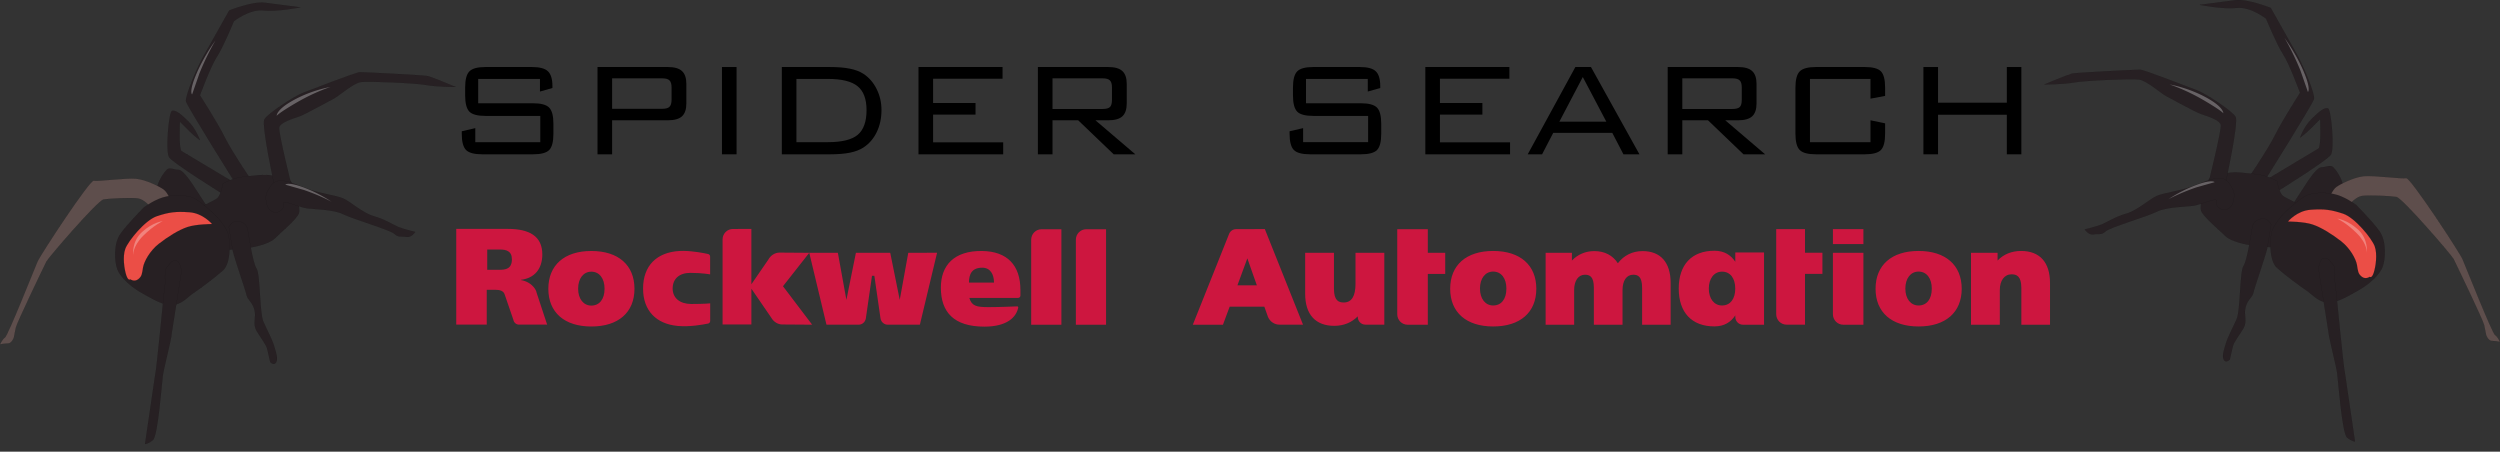 <?xml version="1.0" encoding="UTF-8" standalone="no"?>
<svg
   xmlns:dc="http://purl.org/dc/elements/1.1/"
   xmlns:cc="http://creativecommons.org/ns#"
   xmlns:rdf="http://www.w3.org/1999/02/22-rdf-syntax-ns#"
   xmlns:svg="http://www.w3.org/2000/svg"
   xmlns="http://www.w3.org/2000/svg"
   xmlns:xlink="http://www.w3.org/1999/xlink"
   xmlns:sodipodi="http://sodipodi.sourceforge.net/DTD/sodipodi-0.dtd"
   xmlns:inkscape="http://www.inkscape.org/namespaces/inkscape"
   version="1.1"
   id="Layer_1"
   x="0px"
   y="0px"
   viewBox="0 0 2199.266 397.363"
   xml:space="preserve"
   sodipodi:docname="SPIDER_SEARCH_Rockwell.svg"
   inkscape:version="1.0.2-2 (e86c870879, 2021-01-15)"
   width="2199.266"
   height="397.363"><rect x="0" y="0" width="2199.266" height="397.363" fill="#333333" stroke="none"/><defs
   id="defs54"><linearGradient
     id="A"
     y2="13.056"
     x2="59.034"
     y1="13.056"
     x1="32.914"
     gradientTransform="matrix(0.155,0,0,0.223,115.186,-1.204)"
     gradientUnits="userSpaceOnUse"><stop
       stop-color="#272023"
       offset="10.7%"
       id="stop143" /><stop
       stop-color="#735f5d"
       offset="100%"
       id="stop145" /></linearGradient><radialGradient
     id="B"
     cy="0.5"
     cx="0.5"
     r="0.51"
     fx="0.5"
     fy="0.5"><stop
       stop-color="#251e22"
       offset=".6%"
       id="stop148" /><stop
       stop-color="#272023"
       offset="69.1%"
       id="stop150" /></radialGradient><linearGradient
     id="C"
     y2="42.99"
     x2="27.542"
     y1="42.99"
     x1="-0.008"
     gradientTransform="matrix(0.189,0,0,0.183,115.186,-1.204)"
     gradientUnits="userSpaceOnUse"><stop
       stop-color="#5e4e4c"
       offset=".6%"
       id="stop153" /><stop
       stop-color="#272023"
       offset="77.5%"
       id="stop155" /></linearGradient><linearGradient
     id="D"
     y2="45.214"
     x2="30.631"
     y1="45.214"
     x1="17.866"
     gradientTransform="matrix(0.211,0,0,0.164,115.186,-1.204)"
     gradientUnits="userSpaceOnUse"><stop
       stop-color="#eb4e46"
       offset=".6%"
       id="stop158" /><stop
       stop-color="#b3544a"
       offset="100%"
       id="stop160" /></linearGradient><linearGradient
     id="E"
     y2="26.863"
     x2="57.87"
     y1="26.863"
     x1="33.509"
     gradientTransform="matrix(0.24,0,0,0.144,115.186,-1.204)"
     gradientUnits="userSpaceOnUse"><stop
       stop-color="#272023"
       offset="0%"
       id="stop163" /><stop
       stop-color="#735f5d"
       offset="100%"
       id="stop165" /></linearGradient><linearGradient
     id="F"
     y2="54.916"
     x2="41.788"
     y1="54.916"
     x1="26.744"
     gradientTransform="matrix(0.303,0,0,0.114,115.186,-1.204)"
     gradientUnits="userSpaceOnUse"><stop
       stop-color="#272023"
       offset="16.3%"
       id="stop168" /><stop
       stop-color="#605356"
       offset="100%"
       id="stop170" /></linearGradient><linearGradient
     id="G"
     y2="25.549"
     x2="66.57"
     y1="25.549"
     x1="53.16"
     gradientTransform="matrix(0.083,0,0,0.417,115.186,-1.204)"
     gradientUnits="userSpaceOnUse"><stop
       stop-color="#272023"
       offset="16.3%"
       id="stop173" /><stop
       stop-color="#605356"
       offset="100%"
       id="stop175" /></linearGradient><linearGradient
     id="H"
     y2="27.578"
     x2="78.035"
     y1="27.578"
     x1="64.445"
     gradientTransform="matrix(0.108,0,0,0.32,115.186,-1.204)"
     gradientUnits="userSpaceOnUse"><stop
       stop-color="#272023"
       offset="16.3%"
       id="stop178" /><stop
       stop-color="#605356"
       offset="100%"
       id="stop180" /></linearGradient><linearGradient
     inkscape:collect="always"
     xlink:href="#A"
     id="linearGradient585"
     gradientUnits="userSpaceOnUse"
     gradientTransform="matrix(-0.155,0,0,0.223,263.964,-3.156)"
     x1="32.914"
     y1="13.056"
     x2="59.034"
     y2="13.056" /><radialGradient
     inkscape:collect="always"
     xlink:href="#B"
     id="radialGradient587"
     gradientUnits="userSpaceOnUse"
     gradientTransform="matrix(-0.215,0,0,0.161,263.964,-3.156)"
     cx="25.673"
     cy="35.196"
     fx="25.673"
     fy="35.196"
     r="3.848" /><linearGradient
     inkscape:collect="always"
     xlink:href="#C"
     id="linearGradient589"
     gradientUnits="userSpaceOnUse"
     gradientTransform="matrix(-0.189,0,0,0.183,263.964,-3.156)"
     x1="-0.008"
     y1="42.99"
     x2="27.542"
     y2="42.99" /><radialGradient
     inkscape:collect="always"
     xlink:href="#B"
     id="radialGradient591"
     gradientUnits="userSpaceOnUse"
     gradientTransform="matrix(-0.215,0,0,0.161,263.964,-3.156)"
     cx="35.223"
     cy="39.745"
     fx="35.223"
     fy="39.745"
     r="7.235" /><linearGradient
     inkscape:collect="always"
     xlink:href="#D"
     id="linearGradient593"
     gradientUnits="userSpaceOnUse"
     gradientTransform="matrix(-0.211,0,0,0.164,263.964,-3.156)"
     x1="17.866"
     y1="45.214"
     x2="30.631"
     y2="45.214" /><linearGradient
     inkscape:collect="always"
     xlink:href="#E"
     id="linearGradient595"
     gradientUnits="userSpaceOnUse"
     gradientTransform="matrix(-0.24,0,0,0.144,263.964,-3.156)"
     x1="33.509"
     y1="26.863"
     x2="57.87"
     y2="26.863" /><linearGradient
     inkscape:collect="always"
     xlink:href="#F"
     id="linearGradient597"
     gradientUnits="userSpaceOnUse"
     gradientTransform="matrix(-0.303,0,0,0.114,263.964,-3.156)"
     x1="26.744"
     y1="54.916"
     x2="41.788"
     y2="54.916" /><linearGradient
     inkscape:collect="always"
     xlink:href="#G"
     id="linearGradient599"
     gradientUnits="userSpaceOnUse"
     gradientTransform="matrix(-0.083,0,0,0.417,263.964,-3.156)"
     x1="53.16"
     y1="25.549"
     x2="66.57"
     y2="25.549" /><linearGradient
     inkscape:collect="always"
     xlink:href="#H"
     id="linearGradient601"
     gradientUnits="userSpaceOnUse"
     gradientTransform="matrix(-0.108,0,0,0.32,263.964,-3.156)"
     x1="64.445"
     y1="27.578"
     x2="78.035"
     y2="27.578" /><linearGradient
     inkscape:collect="always"
     xlink:href="#A"
     id="linearGradient603"
     gradientUnits="userSpaceOnUse"
     gradientTransform="matrix(0.155,0,0,0.223,146.244,-3.567)"
     x1="32.914"
     y1="13.056"
     x2="59.034"
     y2="13.056" /><radialGradient
     inkscape:collect="always"
     xlink:href="#B"
     id="radialGradient605"
     gradientUnits="userSpaceOnUse"
     gradientTransform="matrix(0.215,0,0,0.161,146.244,-3.567)"
     cx="25.673"
     cy="35.196"
     fx="25.673"
     fy="35.196"
     r="3.848" /><linearGradient
     inkscape:collect="always"
     xlink:href="#C"
     id="linearGradient607"
     gradientUnits="userSpaceOnUse"
     gradientTransform="matrix(0.189,0,0,0.183,146.244,-3.567)"
     x1="-0.008"
     y1="42.99"
     x2="27.542"
     y2="42.99" /><radialGradient
     inkscape:collect="always"
     xlink:href="#B"
     id="radialGradient609"
     gradientUnits="userSpaceOnUse"
     gradientTransform="matrix(0.215,0,0,0.161,146.244,-3.567)"
     cx="35.223"
     cy="39.745"
     fx="35.223"
     fy="39.745"
     r="7.235" /><linearGradient
     inkscape:collect="always"
     xlink:href="#D"
     id="linearGradient611"
     gradientUnits="userSpaceOnUse"
     gradientTransform="matrix(0.211,0,0,0.164,146.244,-3.567)"
     x1="17.866"
     y1="45.214"
     x2="30.631"
     y2="45.214" /><linearGradient
     inkscape:collect="always"
     xlink:href="#E"
     id="linearGradient613"
     gradientUnits="userSpaceOnUse"
     gradientTransform="matrix(0.24,0,0,0.144,146.244,-3.567)"
     x1="33.509"
     y1="26.863"
     x2="57.87"
     y2="26.863" /><linearGradient
     inkscape:collect="always"
     xlink:href="#F"
     id="linearGradient615"
     gradientUnits="userSpaceOnUse"
     gradientTransform="matrix(0.303,0,0,0.114,146.244,-3.567)"
     x1="26.744"
     y1="54.916"
     x2="41.788"
     y2="54.916" /><linearGradient
     inkscape:collect="always"
     xlink:href="#G"
     id="linearGradient617"
     gradientUnits="userSpaceOnUse"
     gradientTransform="matrix(0.083,0,0,0.417,146.244,-3.567)"
     x1="53.16"
     y1="25.549"
     x2="66.57"
     y2="25.549" /><linearGradient
     inkscape:collect="always"
     xlink:href="#H"
     id="linearGradient619"
     gradientUnits="userSpaceOnUse"
     gradientTransform="matrix(0.108,0,0,0.32,146.244,-3.567)"
     x1="64.445"
     y1="27.578"
     x2="78.035"
     y2="27.578" /><linearGradient
     inkscape:collect="always"
     xlink:href="#A"
     id="linearGradient2581"
     gradientUnits="userSpaceOnUse"
     gradientTransform="matrix(0.155,0,0,0.223,110.861,-409.371)"
     x1="32.914"
     y1="13.056"
     x2="59.034"
     y2="13.056" /><radialGradient
     inkscape:collect="always"
     xlink:href="#B"
     id="radialGradient2583"
     gradientUnits="userSpaceOnUse"
     gradientTransform="matrix(0.215,0,0,0.161,110.861,-409.371)"
     cx="25.673"
     cy="35.196"
     fx="25.673"
     fy="35.196"
     r="3.848" /><linearGradient
     inkscape:collect="always"
     xlink:href="#C"
     id="linearGradient2585"
     gradientUnits="userSpaceOnUse"
     gradientTransform="matrix(0.189,0,0,0.183,110.861,-409.371)"
     x1="-0.008"
     y1="42.99"
     x2="27.542"
     y2="42.99" /><radialGradient
     inkscape:collect="always"
     xlink:href="#B"
     id="radialGradient2587"
     gradientUnits="userSpaceOnUse"
     gradientTransform="matrix(0.215,0,0,0.161,110.861,-409.371)"
     cx="35.223"
     cy="39.745"
     fx="35.223"
     fy="39.745"
     r="7.235" /><linearGradient
     inkscape:collect="always"
     xlink:href="#D"
     id="linearGradient2589"
     gradientUnits="userSpaceOnUse"
     gradientTransform="matrix(0.211,0,0,0.164,110.861,-409.371)"
     x1="17.866"
     y1="45.214"
     x2="30.631"
     y2="45.214" /><linearGradient
     inkscape:collect="always"
     xlink:href="#E"
     id="linearGradient2591"
     gradientUnits="userSpaceOnUse"
     gradientTransform="matrix(0.24,0,0,0.144,110.861,-409.371)"
     x1="33.509"
     y1="26.863"
     x2="57.87"
     y2="26.863" /><linearGradient
     inkscape:collect="always"
     xlink:href="#F"
     id="linearGradient2593"
     gradientUnits="userSpaceOnUse"
     gradientTransform="matrix(0.303,0,0,0.114,110.861,-409.371)"
     x1="26.744"
     y1="54.916"
     x2="41.788"
     y2="54.916" /><linearGradient
     inkscape:collect="always"
     xlink:href="#G"
     id="linearGradient2595"
     gradientUnits="userSpaceOnUse"
     gradientTransform="matrix(0.083,0,0,0.417,110.861,-409.371)"
     x1="53.16"
     y1="25.549"
     x2="66.57"
     y2="25.549" /><linearGradient
     inkscape:collect="always"
     xlink:href="#H"
     id="linearGradient2597"
     gradientUnits="userSpaceOnUse"
     gradientTransform="matrix(0.108,0,0,0.32,110.861,-409.371)"
     x1="64.445"
     y1="27.578"
     x2="78.035"
     y2="27.578" /><linearGradient
     inkscape:collect="always"
     xlink:href="#A"
     id="linearGradient2629"
     gradientUnits="userSpaceOnUse"
     gradientTransform="matrix(0.155,0,0,0.223,119.51,-409.371)"
     x1="32.914"
     y1="13.056"
     x2="59.034"
     y2="13.056" /><radialGradient
     inkscape:collect="always"
     xlink:href="#B"
     id="radialGradient2631"
     gradientUnits="userSpaceOnUse"
     gradientTransform="matrix(0.215,0,0,0.161,119.51,-409.371)"
     cx="25.673"
     cy="35.196"
     fx="25.673"
     fy="35.196"
     r="3.848" /><linearGradient
     inkscape:collect="always"
     xlink:href="#C"
     id="linearGradient2633"
     gradientUnits="userSpaceOnUse"
     gradientTransform="matrix(0.189,0,0,0.183,119.51,-409.371)"
     x1="-0.008"
     y1="42.99"
     x2="27.542"
     y2="42.99" /><radialGradient
     inkscape:collect="always"
     xlink:href="#B"
     id="radialGradient2635"
     gradientUnits="userSpaceOnUse"
     gradientTransform="matrix(0.215,0,0,0.161,119.51,-409.371)"
     cx="35.223"
     cy="39.745"
     fx="35.223"
     fy="39.745"
     r="7.235" /><linearGradient
     inkscape:collect="always"
     xlink:href="#D"
     id="linearGradient2637"
     gradientUnits="userSpaceOnUse"
     gradientTransform="matrix(0.211,0,0,0.164,119.51,-409.371)"
     x1="17.866"
     y1="45.214"
     x2="30.631"
     y2="45.214" /><linearGradient
     inkscape:collect="always"
     xlink:href="#E"
     id="linearGradient2639"
     gradientUnits="userSpaceOnUse"
     gradientTransform="matrix(0.24,0,0,0.144,119.51,-409.371)"
     x1="33.509"
     y1="26.863"
     x2="57.87"
     y2="26.863" /><linearGradient
     inkscape:collect="always"
     xlink:href="#F"
     id="linearGradient2641"
     gradientUnits="userSpaceOnUse"
     gradientTransform="matrix(0.303,0,0,0.114,119.51,-409.371)"
     x1="26.744"
     y1="54.916"
     x2="41.788"
     y2="54.916" /><linearGradient
     inkscape:collect="always"
     xlink:href="#G"
     id="linearGradient2643"
     gradientUnits="userSpaceOnUse"
     gradientTransform="matrix(0.083,0,0,0.417,119.51,-409.371)"
     x1="53.16"
     y1="25.549"
     x2="66.57"
     y2="25.549" /><linearGradient
     inkscape:collect="always"
     xlink:href="#H"
     id="linearGradient2645"
     gradientUnits="userSpaceOnUse"
     gradientTransform="matrix(0.108,0,0,0.32,119.51,-409.371)"
     x1="64.445"
     y1="27.578"
     x2="78.035"
     y2="27.578" /></defs><sodipodi:namedview
   pagecolor="#ffffff"
   bordercolor="#666666"
   borderopacity="1"
   objecttolerance="10"
   gridtolerance="10"
   guidetolerance="10"
   inkscape:pageopacity="0"
   inkscape:pageshadow="2"
   inkscape:window-width="1920"
   inkscape:window-height="991"
   id="namedview52"
   showgrid="false"
   inkscape:zoom="0.64203228"
   inkscape:cx="1099.6332"
   inkscape:cy="198.68132"
   inkscape:window-x="-9"
   inkscape:window-y="-9"
   inkscape:window-maximized="1"
   inkscape:current-layer="text513"
   inkscape:document-rotation="0" />
<style
   type="text/css"
   id="style34">
	.st0{fill:#CD163F;}
	.st1{fill:url(#SVGID_1_);}
</style>

<linearGradient
   id="SVGID_1_"
   gradientUnits="userSpaceOnUse"
   x1="67.407"
   y1="32.851"
   x2="275.36"
   y2="393.035"
   gradientTransform="matrix(1,0,0,-1,0,396)">
	<stop
   offset="0.28"
   style="stop-color:#CD163F"
   id="stop40" />
	<stop
   offset="0.9"
   style="stop-color:#F58025"
   id="stop42" />
</linearGradient>



<style
   id="style139"><![CDATA[.B{fill-rule:nonzero}.C{stroke-linejoin:miter}.D{stroke-width:.258}]]></style><g
   id="g1482"
   transform="translate(23.242,2193.782)"><path
     id="path489"
     style="fill:#cd163f;fill-opacity:1;stroke-width:1"
     d="m 378.122,-1992.417 v 84.203 h 26.816 v -30.631 h 7.381 c 3.69,0 7.443,0.615 8.488,4.367 l 7.566,22.02 c 0.431,2.46 2.521,4.244 4.92,4.244 h 24.787 l -9.287,-28.109 c -0.308,-1.538 -0.984,-2.889 -1.906,-4.119 -2.706,-3.444 -6.336,-5.967 -11.811,-6.951 v -0.246 c 11.748,-1.415 18.76,-9.412 18.76,-22.328 0,-16.177 -11.562,-22.449 -30.322,-22.449 z m 243.385,0.061 c -5.044,0 -9.104,4.122 -9.104,9.227 v 74.793 h 25.342 v -31.492 l 17.344,25.281 c 2.091,3.813 5.905,6.211 9.842,6.211 l 26.264,0.185 -25.648,-33.83 23.127,-29.4 -26.201,-0.184 c -3.936,0 -7.751,2.397 -9.842,6.211 l -14.885,21.65 v -48.652 z m 67.166,20.975 15.131,63.23 h 28.293 c 3.137,0 5.782,-2.276 6.336,-5.475 l 5.412,-37.52 h 2.092 l 5.412,37.52 c 0.554,3.137 3.199,5.475 6.336,5.475 h 28.293 l 15.131,-63.291 -25.34,0.061 -7.504,41.395 -8.365,-41.395 h -30.201 l -8.365,41.395 -7.504,-41.395 z m 400.758,-20.881 -25.279,0.061 c -2.706,0 -5.168,1.662 -6.152,4.184 l -31.922,79.898 h 26.51 l 5.904,-15.869 h 30.508 l 3.26,9.164 c 1.784,3.998 5.721,6.643 9.965,6.643 h 20.789 z m 449.865,0.061 v 74.793 c 0,5.105 4.06,9.227 9.104,9.227 h 16.238 v -44.654 h 15.314 v -18.637 h -15.314 v -20.729 z m 49.883,0 v 13.102 h 26.816 v -13.102 z m -383.254,0.062 v 74.793 c 0,5.105 4.06,9.227 9.104,9.227 h 17.775 v -44.656 h 15.316 v -18.637 h -15.316 v -20.727 z m -312.924,0.029 c -5.044,0 -9.104,4.121 -9.104,9.227 v 74.793 h 26.572 v -84.02 z m 39.303,0 c -5.044,0 -9.104,4.121 -9.104,9.227 v 74.793 h 26.572 v -84.02 z m -526.934,17.838 h 11.01 c 5.474,0 10.701,1.107 10.701,8.672 -0.061,8.427 -5.536,9.166 -11.133,9.166 h -10.578 z m 1079.553,1.076 c -20.051,0 -31.369,12.424 -31.369,33.152 v 0.246 c 0,20.728 11.318,33.152 31.369,33.152 8.796,0 14.577,-3.874 18.391,-9.717 v 1.414 c 0,3.752 3.015,6.828 6.705,6.828 h 18.574 v -63.539 h -25.279 v 8.182 c -3.813,-5.843 -9.656,-9.719 -18.391,-9.719 z m -906.998,0.131 c -1.204,-0.01 -2.388,0.015 -3.533,0.084 -19.682,1.169 -31.922,12.671 -31.922,33.092 0,19.375 11.563,31.123 30.508,32.846 10.456,0.984 22.203,-1.169 26.693,-2.092 1.107,-0.246 1.846,-1.169 1.846,-2.338 v -15.438 c 0,0 -4.921,0.553 -16.607,0.553 -10.087,0 -16.422,-5.228 -16.422,-13.654 0,-8.488 5.904,-13.717 15.438,-13.717 11.01,0 17.531,1.353 17.531,1.353 v -15.623 c 0,-1.107 -0.739,-2.09 -1.846,-2.336 -3.875,-0.861 -13.26,-2.664 -21.686,-2.731 z m 712.389,0.055 c -23.68,0 -37.826,12.424 -37.826,33.275 0,20.728 14.146,33.152 37.826,33.152 23.742,0 37.949,-12.363 37.949,-33.152 0,-20.851 -14.207,-33.275 -37.949,-33.275 z m 374.211,0 c -23.68,0 -37.826,12.424 -37.826,33.275 0,20.728 14.146,33.152 37.826,33.152 23.742,0 37.951,-12.363 37.951,-33.152 0,-20.851 -14.209,-33.275 -37.951,-33.275 z m 90.17,0 c -8.303,0 -15.438,2.952 -20.666,8.426 v -6.828 h -23.373 v 63.293 h 25.342 v -30.508 c 0,-8.365 4.06,-13.84 10.334,-13.84 4.244,0 8.609,1.415 8.609,11.871 v 32.477 h 25.219 v -36.721 c 0,-18.206 -9.042,-28.17 -25.465,-28.17 z m -1257.74,0.029 c -23.68,0 -37.828,12.424 -37.828,33.275 0,20.728 14.148,33.154 37.828,33.154 23.742,0 37.949,-12.365 37.949,-33.154 0,-20.851 -14.146,-33.275 -37.949,-33.275 z m 343.766,0 c -24.726,-0.308 -36.289,12.671 -36.289,32.23 0,21.466 11.317,34.322 38.318,34.322 19.313,0 28.047,-7.875 29.77,-16.916 0,-0.369 -0.369,-0.922 -0.738,-0.922 -2.891,0.061 -14.884,0.676 -25.463,0.676 -10.887,0 -14.701,-1.107 -16.854,-8.119 h 42.932 c 1.107,0 2.029,-0.922 2.029,-2.029 v -4.92 c 0,-21.774 -11.562,-34.015 -33.705,-34.322 z m 538.533,0.094 c -7.689,0 -14.576,2.952 -19.682,8.303 v -6.828 h -23.127 v 63.293 h 25.096 v -30.508 c 0,-8.181 3.689,-13.471 9.471,-13.471 4.121,0 7.873,1.415 7.873,11.502 v 32.477 h 25.219 v -30.508 c 0,-8.303 3.568,-13.471 9.35,-13.471 4.121,0 7.873,1.415 7.873,11.502 v 32.477 h 25.094 v -36.721 c 0,-18.083 -8.794,-28.047 -24.725,-28.047 -8.796,0 -16.423,3.751 -21.713,10.701 -4.367,-6.889 -11.564,-10.701 -20.729,-10.701 z m -254.334,1.475 v 36.105 c 0,18.206 9.104,28.17 25.588,28.17 8.303,0 15.438,-2.953 20.666,-8.365 v 0.492 c 0,3.752 3.015,6.828 6.705,6.828 h 16.668 v -63.23 h -25.34 v 27.371 c 0,10.825 -3.445,16.361 -10.334,16.361 -4.244,0 -8.611,-1.415 -8.611,-11.871 v -31.861 z m 464.26,0 v 54.066 c 0,5.105 4.06,9.227 9.104,9.227 h 17.713 v -63.293 z m -515.125,4.922 8.365,23.742 h -17.1 z m -233.211,8.211 c 7.135,0 10.334,5.844 10.334,13.102 h -22.021 c 0,-7.319 2.461,-13.102 11.688,-13.102 z m 449.471,3.414 c 7.073,0 11.625,5.904 11.625,14.945 0,9.226 -4.429,14.885 -11.625,14.885 -6.95,0 -11.625,-5.966 -11.625,-14.885 0,-8.98 4.675,-14.945 11.625,-14.945 z m 374.211,0 c 7.073,0 11.625,5.904 11.625,14.945 0.062,9.226 -4.429,14.885 -11.625,14.885 -6.95,0 -11.625,-5.966 -11.625,-14.885 0,-8.98 4.675,-14.945 11.625,-14.945 z m -172.897,0.061 c 7.196,0 11.625,5.72 11.625,14.885 0.062,9.165 -4.429,14.885 -11.625,14.885 -6.95,0 -11.625,-5.966 -11.625,-14.885 0,-8.857 4.675,-14.885 11.625,-14.885 z m -994.674,0.031 c 7.073,0 11.625,5.904 11.625,14.945 0.061,9.165 -4.429,14.885 -11.625,14.885 -6.95,0 -11.625,-5.966 -11.625,-14.885 0,-8.98 4.675,-14.945 11.625,-14.945 z" /><g
     aria-label="SPIDER  SEARCH"
     id="text513"
     style="font-size:148.771px;line-height:0.85;font-family:Arial;-inkscape-font-specification:'Arial, Normal';stroke-width:1"><path
       d="m 451.759,-2124.36 h -54.336 v 21.429 h 48.38 q 10.243,0 14.02,3.777 3.777,3.777 3.777,14.31 v 8.644 q 0,10.606 -3.705,14.383 -3.705,3.777 -14.093,3.777 H 400.982 q -10.46,0 -14.238,-3.777 -3.777,-3.85 -3.777,-14.383 v -2.107 l 11.913,-2.76 v 12.349 h 57.169 v -23.1 h -48.234 q -10.46,0 -14.165,-3.777 -3.705,-3.85 -3.705,-14.383 v -6.683 q 0,-10.533 3.705,-14.31 3.705,-3.85 14.165,-3.85 h 40.897 q 10.243,0 14.093,3.777 3.923,3.705 3.923,13.075 v 1.598 l -10.969,3.124 z"
       style="font-style:normal;font-variant:normal;font-weight:normal;font-stretch:normal;font-family:'BankGothic Lt BT';-inkscape-font-specification:'BankGothic Lt BT';stroke-width:1"
       id="path137" /><path
       d="M 559.269,-2124.869 H 515.248 v 26.805 h 44.021 q 4.722,0 6.465,-1.816 1.816,-1.816 1.816,-6.247 v -10.678 q 0,-4.431 -1.816,-6.247 -1.743,-1.816 -6.465,-1.816 z m -56.879,66.831 v -76.783 h 61.891 q 8.644,0 12.422,3.559 3.85,3.487 3.85,11.332 v 17.143 q 0,7.773 -3.85,11.332 -3.777,3.487 -12.422,3.487 H 515.248 v 29.929 z"
       style="font-style:normal;font-variant:normal;font-weight:normal;font-stretch:normal;font-family:'BankGothic Lt BT';-inkscape-font-specification:'BankGothic Lt BT';stroke-width:1"
       id="path139" /><path
       d="m 611.862,-2058.038 v -76.783 h 12.858 v 76.783 z"
       style="font-style:normal;font-variant:normal;font-weight:normal;font-stretch:normal;font-family:'BankGothic Lt BT';-inkscape-font-specification:'BankGothic Lt BT';stroke-width:1"
       id="path141" /><path
       d="m 704.989,-2124.36 h -27.604 v 55.644 h 27.604 q 18.669,0 26.369,-6.538 7.7,-6.538 7.7,-21.647 0,-14.601 -7.845,-20.994 -7.845,-6.465 -26.224,-6.465 z m 1.816,-10.46 q 10.606,0 17.579,1.453 7.046,1.38 11.913,4.504 7.409,4.867 11.623,13.366 4.286,8.499 4.286,18.596 0,10.751 -4.213,19.395 -4.141,8.572 -11.695,13.511 -4.722,3.051 -11.768,4.504 -7.046,1.453 -17.725,1.453 h -42.278 v -76.783 z"
       style="font-style:normal;font-variant:normal;font-weight:normal;font-stretch:normal;font-family:'BankGothic Lt BT';-inkscape-font-specification:'BankGothic Lt BT';stroke-width:1"
       id="path143" /><path
       d="m 784.75,-2058.038 v -76.783 h 73.95 v 10.315 H 797.607 v 21.357 h 37.338 v 10.17 H 797.607 v 24.408 h 61.673 v 10.533 z"
       style="font-style:normal;font-variant:normal;font-weight:normal;font-stretch:normal;font-family:'BankGothic Lt BT';-inkscape-font-specification:'BankGothic Lt BT';stroke-width:1"
       id="path145" /><path
       d="m 946.669,-2124.869 h -44.021 v 26.95 h 44.021 q 4.794,0 6.538,-1.744 1.743,-1.743 1.743,-6.102 v -11.187 q 0,-4.359 -1.816,-6.102 -1.743,-1.816 -6.465,-1.816 z m -56.879,66.831 v -76.783 h 61.891 q 8.644,0 12.422,3.559 3.85,3.487 3.85,11.332 v 17.143 q 0,7.773 -3.85,11.332 -3.777,3.487 -12.422,3.487 h -11.26 l 35.086,29.929 h -19.032 l -31.236,-29.929 h -22.592 v 29.929 z"
       style="font-style:normal;font-variant:normal;font-weight:normal;font-stretch:normal;font-family:'BankGothic Lt BT';-inkscape-font-specification:'BankGothic Lt BT';stroke-width:1"
       id="path147" /><path
       d="m 1179.995,-2124.36 h -54.336 v 21.429 h 48.38 q 10.242,0 14.02,3.777 3.777,3.777 3.777,14.31 v 8.644 q 0,10.606 -3.705,14.383 -3.705,3.777 -14.093,3.777 h -44.82 q -10.46,0 -14.238,-3.777 -3.777,-3.85 -3.777,-14.383 v -2.107 l 11.913,-2.76 v 12.349 h 57.169 v -23.1 h -48.234 q -10.46,0 -14.165,-3.777 -3.705,-3.85 -3.705,-14.383 v -6.683 q 0,-10.533 3.705,-14.31 3.705,-3.85 14.165,-3.85 h 40.898 q 10.242,0 14.092,3.777 3.923,3.705 3.923,13.075 v 1.598 l -10.969,3.124 z"
       style="font-style:normal;font-variant:normal;font-weight:normal;font-stretch:normal;font-family:'BankGothic Lt BT';-inkscape-font-specification:'BankGothic Lt BT';stroke-width:1"
       id="path149" /><path
       d="m 1230.627,-2058.038 v -76.783 h 73.95 v 10.315 h -61.092 v 21.357 h 37.338 v 10.17 h -37.338 v 24.408 h 61.673 v 10.533 z"
       style="font-style:normal;font-variant:normal;font-weight:normal;font-stretch:normal;font-family:'BankGothic Lt BT';-inkscape-font-specification:'BankGothic Lt BT';stroke-width:1"
       id="path151" /><path
       d="m 1348.525,-2086.731 h 41.333 l -20.703,-39.299 z m -27.822,28.694 41.914,-76.783 h 13.729 l 42.641,76.783 h -14.093 l -9.807,-18.887 h -51.939 l -9.807,18.887 z"
       style="font-style:normal;font-variant:normal;font-weight:normal;font-stretch:normal;font-family:'BankGothic Lt BT';-inkscape-font-specification:'BankGothic Lt BT';stroke-width:1"
       id="path153" /><path
       d="m 1500.71,-2124.869 h -44.021 v 26.95 h 44.021 q 4.794,0 6.538,-1.744 1.743,-1.743 1.743,-6.102 v -11.187 q 0,-4.359 -1.816,-6.102 -1.743,-1.816 -6.465,-1.816 z m -56.879,66.831 v -76.783 h 61.891 q 8.644,0 12.422,3.559 3.85,3.487 3.85,11.332 v 17.143 q 0,7.773 -3.85,11.332 -3.777,3.487 -12.422,3.487 h -11.259 l 35.086,29.929 h -19.032 l -31.236,-29.929 h -22.592 v 29.929 z"
       style="font-style:normal;font-variant:normal;font-weight:normal;font-stretch:normal;font-family:'BankGothic Lt BT';-inkscape-font-specification:'BankGothic Lt BT';stroke-width:1"
       id="path155" /><path
       d="m 1622.241,-2124.36 h -53.247 v 55.644 h 53.247 v -19.25 l 12.858,2.688 v 9.08 q 0,10.606 -3.705,14.383 -3.705,3.777 -14.165,3.777 h -43.004 q -10.46,0 -14.238,-3.777 -3.777,-3.85 -3.777,-14.383 v -40.462 q 0,-10.533 3.777,-14.31 3.777,-3.85 14.238,-3.85 h 43.004 q 10.46,0 14.165,3.777 3.705,3.777 3.705,14.383 v 7.264 l -12.858,2.397 z"
       style="font-style:normal;font-variant:normal;font-weight:normal;font-stretch:normal;font-family:'BankGothic Lt BT';-inkscape-font-specification:'BankGothic Lt BT';stroke-width:1"
       id="path157" /><path
       d="m 1668.804,-2058.038 v -76.783 h 12.858 v 31.381 h 60.511 v -31.381 h 12.785 v 76.783 h -12.785 v -34.796 h -60.511 v 34.796 z"
       style="font-style:normal;font-variant:normal;font-weight:normal;font-stretch:normal;font-family:'BankGothic Lt BT';-inkscape-font-specification:'BankGothic Lt BT';stroke-width:1"
       id="path159" /></g><g
     style="fill:#ffffff;fill-rule:evenodd;stroke:#000000;stroke-width:0.186;stroke-linecap:round;stroke-linejoin:round"
     id="g549"
     transform="matrix(5.374,0,0,5.375,-25.887,-2194.236)"><g
       id="use517"
       style="stroke-width:0.186"
       transform="translate(0.5,0.5)"><g
         class="B C D"
         id="g2563"><path
           d="M 49.143,0.786 43.331,0.029 c -2.023,-0.254 -5.81,1.263 -5.81,1.263 l -4.087,7.251 c -0.968,1.591 -3.216,6.811 -2.989,7.656 0.227,0.845 8.087,13.394 8.087,13.394 L 29.706,24.312 C 29.222,23.99 29.434,19.486 29.434,19.486 l 1.515,1.516 c 1.013,1.012 1.772,1.517 1.772,1.517 0,0 -0.622,-1.786 -1.886,-3.05 -1.264,-1.264 -2.1,-1.891 -2.663,-1.752 -0.563,0.139 -1.095,6.628 -0.505,7.582 0.59,0.954 8.843,6.063 8.843,6.063 l 3.284,-0.253 1.011,-2.527 c 0,0 -2.778,-4.042 -4.043,-6.568 -1.265,-2.526 -4.041,-6.824 -4.041,-6.824 0,0 1.767,-4.8 2.778,-6.317 1.011,-1.517 2.779,-5.812 2.779,-5.812 0,0 2.527,-2.021 4.802,-1.768 2.275,0.253 6.064,-0.505 6.064,-0.505 z"
           fill="url(#A)"
           id="path2551"
           style="fill:url(#linearGradient2581);stroke-width:0.01" /><path
           d="m 34.064,33.673 -2.421,-3.712 c 0,0 -1.614,-2.582 -2.422,-2.582 -0.808,0 -1.453,-0.486 -1.937,0 -0.484,0.486 -1.13,1.452 -1.454,2.422 l -0.484,1.613 8.717,2.26 z"
           fill="url(#B)"
           id="path2553"
           style="fill:url(#radialGradient2583);stroke-width:0.01" /><path
           d="m 0,55.955 c 0,0 0.324,-0.806 0.808,-1.132 0.484,-0.326 4.842,-11.299 5.328,-12.43 0.486,-1.131 8.554,-13.399 9.201,-13.238 0.647,0.161 5.327,-0.484 6.943,-0.322 1.616,0.162 3.874,1.292 4.52,1.776 0.646,0.484 1.13,1.776 1.13,1.776 l -3.39,0.968 c 0,0 -0.97,-1.128 -1.938,-1.29 -0.968,-0.162 -4.682,0 -5.65,0.162 -0.968,0.162 -9.041,9.524 -9.364,10.169 -0.323,0.645 -4.844,10.01 -5.004,10.818 L 2.26,54.825 c 0,0 -0.323,0.97 -0.967,0.97 -0.644,0 -1.293,0.16 -1.293,0.16 z"
           fill="url(#C)"
           id="path2555"
           style="fill:url(#linearGradient2585);stroke-width:0.01" /><path
           d="m 33.094,33.514 c 0.325,-0.484 1.779,-0.968 2.423,-1.452 0.644,-0.484 0.97,-2.422 0.97,-2.422 0,0 1.614,-0.97 3.39,-1.13 1.776,-0.16 3.39,-0.484 4.842,-0.162 1.452,0.322 2.259,0.162 2.908,0.969 0.649,0.807 1.612,4.198 1.291,5.167 -0.321,0.969 -3.229,3.389 -4.036,4.196 -0.807,0.807 -3.551,1.453 -4.36,1.453 -0.809,0 -2.097,0.323 -3.228,0.323 -1.131,0 -4.036,-3.552 -4.52,-4.198 -0.484,-0.646 -0.002,-2.261 0.319,-2.744 z"
           fill="url(#B)"
           id="path2557"
           style="fill:url(#radialGradient2587);stroke-width:0.01" /><path
           d="m 35.841,35.451 c 0.646,0.806 1.13,1.453 1.453,2.26 0.323,0.807 0.645,4.842 -0.807,6.134 -1.452,1.292 -3.877,3.068 -4.843,3.712 -0.966,0.644 -1.938,1.938 -3.553,1.938 -1.615,0 -3.066,-0.968 -4.842,-1.938 -1.776,-0.97 -3.552,-2.582 -4.036,-3.872 -0.484,-1.29 -0.646,-4.198 0.484,-5.814 1.13,-1.616 3.874,-4.358 3.874,-4.358 0,0 1.938,-1.452 3.714,-1.776 1.776,-0.324 3.228,-0.162 4.198,0.162 0.97,0.324 3.712,2.742 4.359,3.551 z"
           fill="#272023"
           id="path2559"
           style="stroke-width:0.01" /><path
           d="m 20.665,44.653 c -0.322,-0.968 -0.645,-3.068 -0.16,-4.36 0.485,-1.292 3.228,-4.682 5.166,-5.327 1.938,-0.645 3.066,-0.808 5.326,-0.645 2.26,0.163 3.714,1.936 3.714,1.936 0,0 -2.582,0 -4.037,0.486 -1.455,0.486 -3.227,1.612 -4.681,2.744 -1.454,1.132 -2.422,2.905 -2.584,3.873 -0.162,0.968 -0.16,1.454 -0.806,1.938 -0.646,0.484 -1.292,0 -1.292,0 0,0 -0.322,0.322 -0.645,-0.645 z"
           fill="url(#D)"
           id="path2561"
           style="fill:url(#linearGradient2589);stroke-width:0.01" /></g><path
         d="m 21.795,41.426 c 0,0 -0.323,-2.262 1.454,-3.876 1.777,-1.614 3.389,-1.776 3.389,-1.776 0,0 -1.451,0.646 -3.228,2.422 -1.777,1.776 -1.615,3.229 -1.615,3.229 z"
         stroke="none"
         opacity="0.3"
         class="B"
         id="path2565"
         style="stroke-width:0.007" /><g
         class="C D"
         id="g2575"><path
           d="m 44.882,29.801 c 0,0 -2.098,-9.688 -1.614,-10.656 0.484,-0.968 5.004,-3.876 6.296,-4.358 1.292,-0.482 8.719,-3.39 9.362,-3.39 0.643,0 10.495,0.484 11.141,0.645 0.646,0.161 4.52,1.778 4.52,1.778 0,0 -3.066,0 -4.842,-0.324 -1.776,-0.324 -9.365,-0.646 -10.654,-0.486 -1.289,0.16 -3.552,2.26 -4.52,2.746 -0.968,0.486 -4.682,2.584 -5.651,2.906 -0.969,0.322 -3.067,0.968 -3.229,1.776 -0.162,0.808 2.099,9.848 2.099,9.848 l -2.907,-0.482 z"
           fill="url(#E)"
           class="B"
           id="path2567"
           style="fill:url(#linearGradient2591);stroke-width:0.01" /><path
           d="m 67.968,37.551 c 0,0 -0.646,0.968 -1.452,0.806 -0.806,-0.162 -1.292,0.162 -1.938,-0.484 -0.646,-0.646 -6.78,-2.421 -8.396,-3.228 -1.616,-0.807 -4.842,-0.808 -5.972,-0.97 -1.13,-0.162 -3.231,-1.128 -3.715,-0.966 -0.484,0.162 0.325,0.644 -0.484,1.29 -0.809,0.646 -1.452,0.324 -1.936,-0.162 -0.484,-0.486 -0.807,-2.098 -0.323,-2.906 0.484,-0.808 0.807,-1.614 1.938,-1.776 1.131,-0.162 3.229,0.808 5.004,1.454 1.775,0.646 4.36,0.968 5.488,1.454 1.128,0.486 3.229,2.422 5.006,2.906 1.777,0.484 3.228,1.453 4.036,1.776 0.808,0.323 2.746,0.805 2.746,0.805 z"
           fill="url(#F)"
           class="B"
           id="path2569"
           style="fill:url(#linearGradient2593);stroke-width:0.01" /><path
           d="m 23.732,72.26 1.614,-10.98 c 0.324,-1.291 1.454,-13.883 1.616,-14.691 0.162,-0.808 -0.162,-2.744 0.322,-3.23 0.484,-0.486 0.646,-1.129 1.452,-1.129 0.806,0 0.969,1.776 0.969,1.776 l -1.615,10.17 c 0,0.808 -1.29,5.652 -1.454,6.942 -0.164,1.29 -0.807,9.846 -1.612,10.494 -0.805,0.648 -1.291,0.648 -1.291,0.648 z"
           fill="url(#G)"
           class="B"
           id="path2571"
           style="fill:url(#linearGradient2595);stroke-width:0.01" /><path
           d="m 44.234,58.86 c 0,0 0.646,0.645 0.97,0 0.324,-0.645 0,-1.452 -0.324,-2.584 -0.324,-1.132 -1.13,-2.583 -1.775,-4.036 -0.645,-1.453 -0.485,-7.748 -1.131,-8.717 -0.646,-0.969 -1.29,-5.652 -1.454,-6.458 -0.164,-0.806 -0.969,-1.292 -1.775,-1.292 -0.806,0 -1.292,0.97 -1.292,0.97 l 0.646,3.873 c 0.324,1.454 2.098,6.458 2.26,7.266 0.162,0.808 0.97,1.13 1.292,2.42 0.322,1.29 -0.322,2.26 0.322,3.392 0.644,1.132 1.615,2.26 1.776,3.067 l 0.485,2.097 z"
           fill="url(#H)"
           class="B"
           id="path2573"
           style="fill:url(#linearGradient2597);stroke-width:0.01" /></g><path
         d="m 45.29,18.538 c 0,0 -0.15,-0.997 2.885,-2.631 3.035,-1.634 5.908,-2.089 5.908,-2.089 0,0 -2.542,0.803 -5.561,2.565 -3.019,1.762 -3.23,2.154 -3.23,2.154 z m 1.413,11.274 c 0,0 0.354,-0.52 2.969,0.442 a 22.55,22.55 0 0 1 4.605,2.354 c 0,0 -1.94,-1.054 -4.602,-1.953 L 46.704,29.812 Z M 31.435,15.046 c 0,0 -0.569,-0.414 0.749,-3.464 1.318,-3.05 3.079,-5.365 3.079,-5.365 0,0 -1.368,2.259 -2.618,5.364 l -1.21,3.466 z"
         stroke="none"
         opacity="0.3"
         class="B"
         id="path2577"
         style="stroke-width:0.007" /></g><symbol
       id="symbol547"
       overflow="visible"
       style="stroke-width:0.037"><g
         class="B C D"
         id="g531"><path
           d="M 49.143,0.786 43.331,0.029 c -2.023,-0.254 -5.81,1.263 -5.81,1.263 l -4.087,7.251 c -0.968,1.591 -3.216,6.811 -2.989,7.656 0.227,0.845 8.087,13.394 8.087,13.394 L 29.706,24.312 C 29.222,23.99 29.434,19.486 29.434,19.486 l 1.515,1.516 c 1.013,1.012 1.772,1.517 1.772,1.517 0,0 -0.622,-1.786 -1.886,-3.05 -1.264,-1.264 -2.1,-1.891 -2.663,-1.752 -0.563,0.139 -1.095,6.628 -0.505,7.582 0.59,0.954 8.843,6.063 8.843,6.063 l 3.284,-0.253 1.011,-2.527 c 0,0 -2.778,-4.042 -4.043,-6.568 -1.265,-2.526 -4.041,-6.824 -4.041,-6.824 0,0 1.767,-4.8 2.778,-6.317 1.011,-1.517 2.779,-5.812 2.779,-5.812 0,0 2.527,-2.021 4.802,-1.768 2.275,0.253 6.064,-0.505 6.064,-0.505 z"
           fill="url(#A)"
           id="path519"
           style="fill:url(#linearGradient603);stroke-width:0.01" /><path
           d="m 34.064,33.673 -2.421,-3.712 c 0,0 -1.614,-2.582 -2.422,-2.582 -0.808,0 -1.453,-0.486 -1.937,0 -0.484,0.486 -1.13,1.452 -1.454,2.422 l -0.484,1.613 8.717,2.26 z"
           fill="url(#B)"
           id="path521"
           style="fill:url(#radialGradient605);stroke-width:0.01" /><path
           d="m 0,55.955 c 0,0 0.324,-0.806 0.808,-1.132 0.484,-0.326 4.842,-11.299 5.328,-12.43 0.486,-1.131 8.554,-13.399 9.201,-13.238 0.647,0.161 5.327,-0.484 6.943,-0.322 1.616,0.162 3.874,1.292 4.52,1.776 0.646,0.484 1.13,1.776 1.13,1.776 l -3.39,0.968 c 0,0 -0.97,-1.128 -1.938,-1.29 -0.968,-0.162 -4.682,0 -5.65,0.162 -0.968,0.162 -9.041,9.524 -9.364,10.169 -0.323,0.645 -4.844,10.01 -5.004,10.818 L 2.26,54.825 c 0,0 -0.323,0.97 -0.967,0.97 -0.644,0 -1.293,0.16 -1.293,0.16 z"
           fill="url(#C)"
           id="path523"
           style="fill:url(#linearGradient607);stroke-width:0.01" /><path
           d="m 33.094,33.514 c 0.325,-0.484 1.779,-0.968 2.423,-1.452 0.644,-0.484 0.97,-2.422 0.97,-2.422 0,0 1.614,-0.97 3.39,-1.13 1.776,-0.16 3.39,-0.484 4.842,-0.162 1.452,0.322 2.259,0.162 2.908,0.969 0.649,0.807 1.612,4.198 1.291,5.167 -0.321,0.969 -3.229,3.389 -4.036,4.196 -0.807,0.807 -3.551,1.453 -4.36,1.453 -0.809,0 -2.097,0.323 -3.228,0.323 -1.131,0 -4.036,-3.552 -4.52,-4.198 -0.484,-0.646 -0.002,-2.261 0.319,-2.744 z"
           fill="url(#B)"
           id="path525"
           style="fill:url(#radialGradient609);stroke-width:0.01" /><path
           d="m 35.841,35.451 c 0.646,0.806 1.13,1.453 1.453,2.26 0.323,0.807 0.645,4.842 -0.807,6.134 -1.452,1.292 -3.877,3.068 -4.843,3.712 -0.966,0.644 -1.938,1.938 -3.553,1.938 -1.615,0 -3.066,-0.968 -4.842,-1.938 -1.776,-0.97 -3.552,-2.582 -4.036,-3.872 -0.484,-1.29 -0.646,-4.198 0.484,-5.814 1.13,-1.616 3.874,-4.358 3.874,-4.358 0,0 1.938,-1.452 3.714,-1.776 1.776,-0.324 3.228,-0.162 4.198,0.162 0.97,0.324 3.712,2.742 4.359,3.551 z"
           fill="#272023"
           id="path527"
           style="stroke-width:0.01" /><path
           d="m 20.665,44.653 c -0.322,-0.968 -0.645,-3.068 -0.16,-4.36 0.485,-1.292 3.228,-4.682 5.166,-5.327 1.938,-0.645 3.066,-0.808 5.326,-0.645 2.26,0.163 3.714,1.936 3.714,1.936 0,0 -2.582,0 -4.037,0.486 -1.455,0.486 -3.227,1.612 -4.681,2.744 -1.454,1.132 -2.422,2.905 -2.584,3.873 -0.162,0.968 -0.16,1.454 -0.806,1.938 -0.646,0.484 -1.292,0 -1.292,0 0,0 -0.322,0.322 -0.645,-0.645 z"
           fill="url(#D)"
           id="path529"
           style="fill:url(#linearGradient611);stroke-width:0.01" /></g><path
         d="m 21.795,41.426 c 0,0 -0.323,-2.262 1.454,-3.876 1.777,-1.614 3.389,-1.776 3.389,-1.776 0,0 -1.451,0.646 -3.228,2.422 -1.777,1.776 -1.615,3.229 -1.615,3.229 z"
         stroke="none"
         opacity="0.3"
         class="B"
         id="path533"
         style="stroke-width:0.007" /><g
         class="C D"
         id="g543"><path
           d="m 44.882,29.801 c 0,0 -2.098,-9.688 -1.614,-10.656 0.484,-0.968 5.004,-3.876 6.296,-4.358 1.292,-0.482 8.719,-3.39 9.362,-3.39 0.643,0 10.495,0.484 11.141,0.645 0.646,0.161 4.52,1.778 4.52,1.778 0,0 -3.066,0 -4.842,-0.324 -1.776,-0.324 -9.365,-0.646 -10.654,-0.486 -1.289,0.16 -3.552,2.26 -4.52,2.746 -0.968,0.486 -4.682,2.584 -5.651,2.906 -0.969,0.322 -3.067,0.968 -3.229,1.776 -0.162,0.808 2.099,9.848 2.099,9.848 l -2.907,-0.482 z"
           fill="url(#E)"
           class="B"
           id="path535"
           style="fill:url(#linearGradient613);stroke-width:0.01" /><path
           d="m 67.968,37.551 c 0,0 -0.646,0.968 -1.452,0.806 -0.806,-0.162 -1.292,0.162 -1.938,-0.484 -0.646,-0.646 -6.78,-2.421 -8.396,-3.228 -1.616,-0.807 -4.842,-0.808 -5.972,-0.97 -1.13,-0.162 -3.231,-1.128 -3.715,-0.966 -0.484,0.162 0.325,0.644 -0.484,1.29 -0.809,0.646 -1.452,0.324 -1.936,-0.162 -0.484,-0.486 -0.807,-2.098 -0.323,-2.906 0.484,-0.808 0.807,-1.614 1.938,-1.776 1.131,-0.162 3.229,0.808 5.004,1.454 1.775,0.646 4.36,0.968 5.488,1.454 1.128,0.486 3.229,2.422 5.006,2.906 1.777,0.484 3.228,1.453 4.036,1.776 0.808,0.323 2.746,0.805 2.746,0.805 z"
           fill="url(#F)"
           class="B"
           id="path537"
           style="fill:url(#linearGradient615);stroke-width:0.01" /><path
           d="m 23.732,72.26 1.614,-10.98 c 0.324,-1.291 1.454,-13.883 1.616,-14.691 0.162,-0.808 -0.162,-2.744 0.322,-3.23 0.484,-0.486 0.646,-1.129 1.452,-1.129 0.806,0 0.969,1.776 0.969,1.776 l -1.615,10.17 c 0,0.808 -1.29,5.652 -1.454,6.942 -0.164,1.29 -0.807,9.846 -1.612,10.494 -0.805,0.648 -1.291,0.648 -1.291,0.648 z"
           fill="url(#G)"
           class="B"
           id="path539"
           style="fill:url(#linearGradient617);stroke-width:0.01" /><path
           d="m 44.234,58.86 c 0,0 0.646,0.645 0.97,0 0.324,-0.645 0,-1.452 -0.324,-2.584 -0.324,-1.132 -1.13,-2.583 -1.775,-4.036 -0.645,-1.453 -0.485,-7.748 -1.131,-8.717 -0.646,-0.969 -1.29,-5.652 -1.454,-6.458 -0.164,-0.806 -0.969,-1.292 -1.775,-1.292 -0.806,0 -1.292,0.97 -1.292,0.97 l 0.646,3.873 c 0.324,1.454 2.098,6.458 2.26,7.266 0.162,0.808 0.97,1.13 1.292,2.42 0.322,1.29 -0.322,2.26 0.322,3.392 0.644,1.132 1.615,2.26 1.776,3.067 l 0.485,2.097 z"
           fill="url(#H)"
           class="B"
           id="path541"
           style="fill:url(#linearGradient619);stroke-width:0.01" /></g><path
         d="m 45.29,18.538 c 0,0 -0.15,-0.997 2.885,-2.631 3.035,-1.634 5.908,-2.089 5.908,-2.089 0,0 -2.542,0.803 -5.561,2.565 -3.019,1.762 -3.23,2.154 -3.23,2.154 z m 1.413,11.274 c 0,0 0.354,-0.52 2.969,0.442 a 22.55,22.55 0 0 1 4.605,2.354 c 0,0 -1.94,-1.054 -4.602,-1.953 L 46.704,29.812 Z M 31.435,15.046 c 0,0 -0.569,-0.414 0.749,-3.464 1.318,-3.05 3.079,-5.365 3.079,-5.365 0,0 -1.368,2.259 -2.618,5.364 l -1.21,3.466 z"
         stroke="none"
         opacity="0.3"
         class="B"
         id="path545"
         style="stroke-width:0.007" /></symbol></g><g
     style="fill:#ffffff;fill-rule:evenodd;stroke:#000000;stroke-width:0.186;stroke-linecap:round;stroke-linejoin:round"
     id="g583"
     transform="matrix(-5.374,0,0,5.375,2178.669,-2196.445)"><g
       id="use551"
       style="stroke-width:0.186"
       transform="translate(0.5,0.5)"><g
         class="B C D"
         id="g2611"><path
           d="M 49.143,0.786 43.331,0.029 c -2.023,-0.254 -5.81,1.263 -5.81,1.263 l -4.087,7.251 c -0.968,1.591 -3.216,6.811 -2.989,7.656 0.227,0.845 8.087,13.394 8.087,13.394 L 29.706,24.312 C 29.222,23.99 29.434,19.486 29.434,19.486 l 1.515,1.516 c 1.013,1.012 1.772,1.517 1.772,1.517 0,0 -0.622,-1.786 -1.886,-3.05 -1.264,-1.264 -2.1,-1.891 -2.663,-1.752 -0.563,0.139 -1.095,6.628 -0.505,7.582 0.59,0.954 8.843,6.063 8.843,6.063 l 3.284,-0.253 1.011,-2.527 c 0,0 -2.778,-4.042 -4.043,-6.568 -1.265,-2.526 -4.041,-6.824 -4.041,-6.824 0,0 1.767,-4.8 2.778,-6.317 1.011,-1.517 2.779,-5.812 2.779,-5.812 0,0 2.527,-2.021 4.802,-1.768 2.275,0.253 6.064,-0.505 6.064,-0.505 z"
           fill="url(#A)"
           id="path2599"
           style="fill:url(#linearGradient2629);stroke-width:0.01" /><path
           d="m 34.064,33.673 -2.421,-3.712 c 0,0 -1.614,-2.582 -2.422,-2.582 -0.808,0 -1.453,-0.486 -1.937,0 -0.484,0.486 -1.13,1.452 -1.454,2.422 l -0.484,1.613 8.717,2.26 z"
           fill="url(#B)"
           id="path2601"
           style="fill:url(#radialGradient2631);stroke-width:0.01" /><path
           d="m 0,55.955 c 0,0 0.324,-0.806 0.808,-1.132 0.484,-0.326 4.842,-11.299 5.328,-12.43 0.486,-1.131 8.554,-13.399 9.201,-13.238 0.647,0.161 5.327,-0.484 6.943,-0.322 1.616,0.162 3.874,1.292 4.52,1.776 0.646,0.484 1.13,1.776 1.13,1.776 l -3.39,0.968 c 0,0 -0.97,-1.128 -1.938,-1.29 -0.968,-0.162 -4.682,0 -5.65,0.162 -0.968,0.162 -9.041,9.524 -9.364,10.169 -0.323,0.645 -4.844,10.01 -5.004,10.818 L 2.26,54.825 c 0,0 -0.323,0.97 -0.967,0.97 -0.644,0 -1.293,0.16 -1.293,0.16 z"
           fill="url(#C)"
           id="path2603"
           style="fill:url(#linearGradient2633);stroke-width:0.01" /><path
           d="m 33.094,33.514 c 0.325,-0.484 1.779,-0.968 2.423,-1.452 0.644,-0.484 0.97,-2.422 0.97,-2.422 0,0 1.614,-0.97 3.39,-1.13 1.776,-0.16 3.39,-0.484 4.842,-0.162 1.452,0.322 2.259,0.162 2.908,0.969 0.649,0.807 1.612,4.198 1.291,5.167 -0.321,0.969 -3.229,3.389 -4.036,4.196 -0.807,0.807 -3.551,1.453 -4.36,1.453 -0.809,0 -2.097,0.323 -3.228,0.323 -1.131,0 -4.036,-3.552 -4.52,-4.198 -0.484,-0.646 -0.002,-2.261 0.319,-2.744 z"
           fill="url(#B)"
           id="path2605"
           style="fill:url(#radialGradient2635);stroke-width:0.01" /><path
           d="m 35.841,35.451 c 0.646,0.806 1.13,1.453 1.453,2.26 0.323,0.807 0.645,4.842 -0.807,6.134 -1.452,1.292 -3.877,3.068 -4.843,3.712 -0.966,0.644 -1.938,1.938 -3.553,1.938 -1.615,0 -3.066,-0.968 -4.842,-1.938 -1.776,-0.97 -3.552,-2.582 -4.036,-3.872 -0.484,-1.29 -0.646,-4.198 0.484,-5.814 1.13,-1.616 3.874,-4.358 3.874,-4.358 0,0 1.938,-1.452 3.714,-1.776 1.776,-0.324 3.228,-0.162 4.198,0.162 0.97,0.324 3.712,2.742 4.359,3.551 z"
           fill="#272023"
           id="path2607"
           style="stroke-width:0.01" /><path
           d="m 20.665,44.653 c -0.322,-0.968 -0.645,-3.068 -0.16,-4.36 0.485,-1.292 3.228,-4.682 5.166,-5.327 1.938,-0.645 3.066,-0.808 5.326,-0.645 2.26,0.163 3.714,1.936 3.714,1.936 0,0 -2.582,0 -4.037,0.486 -1.455,0.486 -3.227,1.612 -4.681,2.744 -1.454,1.132 -2.422,2.905 -2.584,3.873 -0.162,0.968 -0.16,1.454 -0.806,1.938 -0.646,0.484 -1.292,0 -1.292,0 0,0 -0.322,0.322 -0.645,-0.645 z"
           fill="url(#D)"
           id="path2609"
           style="fill:url(#linearGradient2637);stroke-width:0.01" /></g><path
         d="m 21.795,41.426 c 0,0 -0.323,-2.262 1.454,-3.876 1.777,-1.614 3.389,-1.776 3.389,-1.776 0,0 -1.451,0.646 -3.228,2.422 -1.777,1.776 -1.615,3.229 -1.615,3.229 z"
         stroke="none"
         opacity="0.3"
         class="B"
         id="path2613"
         style="stroke-width:0.007" /><g
         class="C D"
         id="g2623"><path
           d="m 44.882,29.801 c 0,0 -2.098,-9.688 -1.614,-10.656 0.484,-0.968 5.004,-3.876 6.296,-4.358 1.292,-0.482 8.719,-3.39 9.362,-3.39 0.643,0 10.495,0.484 11.141,0.645 0.646,0.161 4.52,1.778 4.52,1.778 0,0 -3.066,0 -4.842,-0.324 -1.776,-0.324 -9.365,-0.646 -10.654,-0.486 -1.289,0.16 -3.552,2.26 -4.52,2.746 -0.968,0.486 -4.682,2.584 -5.651,2.906 -0.969,0.322 -3.067,0.968 -3.229,1.776 -0.162,0.808 2.099,9.848 2.099,9.848 l -2.907,-0.482 z"
           fill="url(#E)"
           class="B"
           id="path2615"
           style="fill:url(#linearGradient2639);stroke-width:0.01" /><path
           d="m 67.968,37.551 c 0,0 -0.646,0.968 -1.452,0.806 -0.806,-0.162 -1.292,0.162 -1.938,-0.484 -0.646,-0.646 -6.78,-2.421 -8.396,-3.228 -1.616,-0.807 -4.842,-0.808 -5.972,-0.97 -1.13,-0.162 -3.231,-1.128 -3.715,-0.966 -0.484,0.162 0.325,0.644 -0.484,1.29 -0.809,0.646 -1.452,0.324 -1.936,-0.162 -0.484,-0.486 -0.807,-2.098 -0.323,-2.906 0.484,-0.808 0.807,-1.614 1.938,-1.776 1.131,-0.162 3.229,0.808 5.004,1.454 1.775,0.646 4.36,0.968 5.488,1.454 1.128,0.486 3.229,2.422 5.006,2.906 1.777,0.484 3.228,1.453 4.036,1.776 0.808,0.323 2.746,0.805 2.746,0.805 z"
           fill="url(#F)"
           class="B"
           id="path2617"
           style="fill:url(#linearGradient2641);stroke-width:0.01" /><path
           d="m 23.732,72.26 1.614,-10.98 c 0.324,-1.291 1.454,-13.883 1.616,-14.691 0.162,-0.808 -0.162,-2.744 0.322,-3.23 0.484,-0.486 0.646,-1.129 1.452,-1.129 0.806,0 0.969,1.776 0.969,1.776 l -1.615,10.17 c 0,0.808 -1.29,5.652 -1.454,6.942 -0.164,1.29 -0.807,9.846 -1.612,10.494 -0.805,0.648 -1.291,0.648 -1.291,0.648 z"
           fill="url(#G)"
           class="B"
           id="path2619"
           style="fill:url(#linearGradient2643);stroke-width:0.01" /><path
           d="m 44.234,58.86 c 0,0 0.646,0.645 0.97,0 0.324,-0.645 0,-1.452 -0.324,-2.584 -0.324,-1.132 -1.13,-2.583 -1.775,-4.036 -0.645,-1.453 -0.485,-7.748 -1.131,-8.717 -0.646,-0.969 -1.29,-5.652 -1.454,-6.458 -0.164,-0.806 -0.969,-1.292 -1.775,-1.292 -0.806,0 -1.292,0.97 -1.292,0.97 l 0.646,3.873 c 0.324,1.454 2.098,6.458 2.26,7.266 0.162,0.808 0.97,1.13 1.292,2.42 0.322,1.29 -0.322,2.26 0.322,3.392 0.644,1.132 1.615,2.26 1.776,3.067 l 0.485,2.097 z"
           fill="url(#H)"
           class="B"
           id="path2621"
           style="fill:url(#linearGradient2645);stroke-width:0.01" /></g><path
         d="m 45.29,18.538 c 0,0 -0.15,-0.997 2.885,-2.631 3.035,-1.634 5.908,-2.089 5.908,-2.089 0,0 -2.542,0.803 -5.561,2.565 -3.019,1.762 -3.23,2.154 -3.23,2.154 z m 1.413,11.274 c 0,0 0.354,-0.52 2.969,0.442 a 22.55,22.55 0 0 1 4.605,2.354 c 0,0 -1.94,-1.054 -4.602,-1.953 L 46.704,29.812 Z M 31.435,15.046 c 0,0 -0.569,-0.414 0.749,-3.464 1.318,-3.05 3.079,-5.365 3.079,-5.365 0,0 -1.368,2.259 -2.618,5.364 l -1.21,3.466 z"
         stroke="none"
         opacity="0.3"
         class="B"
         id="path2625"
         style="stroke-width:0.007" /></g><symbol
       id="symbol581"
       overflow="visible"
       style="stroke-width:0.037"><g
         class="B C D"
         id="g565"><path
           d="M 49.143,0.786 43.331,0.029 c -2.023,-0.254 -5.81,1.263 -5.81,1.263 l -4.087,7.251 c -0.968,1.591 -3.216,6.811 -2.989,7.656 0.227,0.845 8.087,13.394 8.087,13.394 L 29.706,24.312 C 29.222,23.99 29.434,19.486 29.434,19.486 l 1.515,1.516 c 1.013,1.012 1.772,1.517 1.772,1.517 0,0 -0.622,-1.786 -1.886,-3.05 -1.264,-1.264 -2.1,-1.891 -2.663,-1.752 -0.563,0.139 -1.095,6.628 -0.505,7.582 0.59,0.954 8.843,6.063 8.843,6.063 l 3.284,-0.253 1.011,-2.527 c 0,0 -2.778,-4.042 -4.043,-6.568 -1.265,-2.526 -4.041,-6.824 -4.041,-6.824 0,0 1.767,-4.8 2.778,-6.317 1.011,-1.517 2.779,-5.812 2.779,-5.812 0,0 2.527,-2.021 4.802,-1.768 2.275,0.253 6.064,-0.505 6.064,-0.505 z"
           fill="url(#A)"
           id="path553"
           style="fill:url(#linearGradient585);stroke-width:0.01" /><path
           d="m 34.064,33.673 -2.421,-3.712 c 0,0 -1.614,-2.582 -2.422,-2.582 -0.808,0 -1.453,-0.486 -1.937,0 -0.484,0.486 -1.13,1.452 -1.454,2.422 l -0.484,1.613 8.717,2.26 z"
           fill="url(#B)"
           id="path555"
           style="fill:url(#radialGradient587);stroke-width:0.01" /><path
           d="m 0,55.955 c 0,0 0.324,-0.806 0.808,-1.132 0.484,-0.326 4.842,-11.299 5.328,-12.43 0.486,-1.131 8.554,-13.399 9.201,-13.238 0.647,0.161 5.327,-0.484 6.943,-0.322 1.616,0.162 3.874,1.292 4.52,1.776 0.646,0.484 1.13,1.776 1.13,1.776 l -3.39,0.968 c 0,0 -0.97,-1.128 -1.938,-1.29 -0.968,-0.162 -4.682,0 -5.65,0.162 -0.968,0.162 -9.041,9.524 -9.364,10.169 -0.323,0.645 -4.844,10.01 -5.004,10.818 L 2.26,54.825 c 0,0 -0.323,0.97 -0.967,0.97 -0.644,0 -1.293,0.16 -1.293,0.16 z"
           fill="url(#C)"
           id="path557"
           style="fill:url(#linearGradient589);stroke-width:0.01" /><path
           d="m 33.094,33.514 c 0.325,-0.484 1.779,-0.968 2.423,-1.452 0.644,-0.484 0.97,-2.422 0.97,-2.422 0,0 1.614,-0.97 3.39,-1.13 1.776,-0.16 3.39,-0.484 4.842,-0.162 1.452,0.322 2.259,0.162 2.908,0.969 0.649,0.807 1.612,4.198 1.291,5.167 -0.321,0.969 -3.229,3.389 -4.036,4.196 -0.807,0.807 -3.551,1.453 -4.36,1.453 -0.809,0 -2.097,0.323 -3.228,0.323 -1.131,0 -4.036,-3.552 -4.52,-4.198 -0.484,-0.646 -0.002,-2.261 0.319,-2.744 z"
           fill="url(#B)"
           id="path559"
           style="fill:url(#radialGradient591);stroke-width:0.01" /><path
           d="m 35.841,35.451 c 0.646,0.806 1.13,1.453 1.453,2.26 0.323,0.807 0.645,4.842 -0.807,6.134 -1.452,1.292 -3.877,3.068 -4.843,3.712 -0.966,0.644 -1.938,1.938 -3.553,1.938 -1.615,0 -3.066,-0.968 -4.842,-1.938 -1.776,-0.97 -3.552,-2.582 -4.036,-3.872 -0.484,-1.29 -0.646,-4.198 0.484,-5.814 1.13,-1.616 3.874,-4.358 3.874,-4.358 0,0 1.938,-1.452 3.714,-1.776 1.776,-0.324 3.228,-0.162 4.198,0.162 0.97,0.324 3.712,2.742 4.359,3.551 z"
           fill="#272023"
           id="path561"
           style="stroke-width:0.01" /><path
           d="m 20.665,44.653 c -0.322,-0.968 -0.645,-3.068 -0.16,-4.36 0.485,-1.292 3.228,-4.682 5.166,-5.327 1.938,-0.645 3.066,-0.808 5.326,-0.645 2.26,0.163 3.714,1.936 3.714,1.936 0,0 -2.582,0 -4.037,0.486 -1.455,0.486 -3.227,1.612 -4.681,2.744 -1.454,1.132 -2.422,2.905 -2.584,3.873 -0.162,0.968 -0.16,1.454 -0.806,1.938 -0.646,0.484 -1.292,0 -1.292,0 0,0 -0.322,0.322 -0.645,-0.645 z"
           fill="url(#D)"
           id="path563"
           style="fill:url(#linearGradient593);stroke-width:0.01" /></g><path
         d="m 21.795,41.426 c 0,0 -0.323,-2.262 1.454,-3.876 1.777,-1.614 3.389,-1.776 3.389,-1.776 0,0 -1.451,0.646 -3.228,2.422 -1.777,1.776 -1.615,3.229 -1.615,3.229 z"
         stroke="none"
         opacity="0.3"
         class="B"
         id="path567"
         style="stroke-width:0.007" /><g
         class="C D"
         id="g577"><path
           d="m 44.882,29.801 c 0,0 -2.098,-9.688 -1.614,-10.656 0.484,-0.968 5.004,-3.876 6.296,-4.358 1.292,-0.482 8.719,-3.39 9.362,-3.39 0.643,0 10.495,0.484 11.141,0.645 0.646,0.161 4.52,1.778 4.52,1.778 0,0 -3.066,0 -4.842,-0.324 -1.776,-0.324 -9.365,-0.646 -10.654,-0.486 -1.289,0.16 -3.552,2.26 -4.52,2.746 -0.968,0.486 -4.682,2.584 -5.651,2.906 -0.969,0.322 -3.067,0.968 -3.229,1.776 -0.162,0.808 2.099,9.848 2.099,9.848 l -2.907,-0.482 z"
           fill="url(#E)"
           class="B"
           id="path569"
           style="fill:url(#linearGradient595);stroke-width:0.01" /><path
           d="m 67.968,37.551 c 0,0 -0.646,0.968 -1.452,0.806 -0.806,-0.162 -1.292,0.162 -1.938,-0.484 -0.646,-0.646 -6.78,-2.421 -8.396,-3.228 -1.616,-0.807 -4.842,-0.808 -5.972,-0.97 -1.13,-0.162 -3.231,-1.128 -3.715,-0.966 -0.484,0.162 0.325,0.644 -0.484,1.29 -0.809,0.646 -1.452,0.324 -1.936,-0.162 -0.484,-0.486 -0.807,-2.098 -0.323,-2.906 0.484,-0.808 0.807,-1.614 1.938,-1.776 1.131,-0.162 3.229,0.808 5.004,1.454 1.775,0.646 4.36,0.968 5.488,1.454 1.128,0.486 3.229,2.422 5.006,2.906 1.777,0.484 3.228,1.453 4.036,1.776 0.808,0.323 2.746,0.805 2.746,0.805 z"
           fill="url(#F)"
           class="B"
           id="path571"
           style="fill:url(#linearGradient597);stroke-width:0.01" /><path
           d="m 23.732,72.26 1.614,-10.98 c 0.324,-1.291 1.454,-13.883 1.616,-14.691 0.162,-0.808 -0.162,-2.744 0.322,-3.23 0.484,-0.486 0.646,-1.129 1.452,-1.129 0.806,0 0.969,1.776 0.969,1.776 l -1.615,10.17 c 0,0.808 -1.29,5.652 -1.454,6.942 -0.164,1.29 -0.807,9.846 -1.612,10.494 -0.805,0.648 -1.291,0.648 -1.291,0.648 z"
           fill="url(#G)"
           class="B"
           id="path573"
           style="fill:url(#linearGradient599);stroke-width:0.01" /><path
           d="m 44.234,58.86 c 0,0 0.646,0.645 0.97,0 0.324,-0.645 0,-1.452 -0.324,-2.584 -0.324,-1.132 -1.13,-2.583 -1.775,-4.036 -0.645,-1.453 -0.485,-7.748 -1.131,-8.717 -0.646,-0.969 -1.29,-5.652 -1.454,-6.458 -0.164,-0.806 -0.969,-1.292 -1.775,-1.292 -0.806,0 -1.292,0.97 -1.292,0.97 l 0.646,3.873 c 0.324,1.454 2.098,6.458 2.26,7.266 0.162,0.808 0.97,1.13 1.292,2.42 0.322,1.29 -0.322,2.26 0.322,3.392 0.644,1.132 1.615,2.26 1.776,3.067 l 0.485,2.097 z"
           fill="url(#H)"
           class="B"
           id="path575"
           style="fill:url(#linearGradient601);stroke-width:0.01" /></g><path
         d="m 45.29,18.538 c 0,0 -0.15,-0.997 2.885,-2.631 3.035,-1.634 5.908,-2.089 5.908,-2.089 0,0 -2.542,0.803 -5.561,2.565 -3.019,1.762 -3.23,2.154 -3.23,2.154 z m 1.413,11.274 c 0,0 0.354,-0.52 2.969,0.442 a 22.55,22.55 0 0 1 4.605,2.354 c 0,0 -1.94,-1.054 -4.602,-1.953 L 46.704,29.812 Z M 31.435,15.046 c 0,0 -0.569,-0.414 0.749,-3.464 1.318,-3.05 3.079,-5.365 3.079,-5.365 0,0 -1.368,2.259 -2.618,5.364 l -1.21,3.466 z"
         stroke="none"
         opacity="0.3"
         class="B"
         id="path579"
         style="stroke-width:0.007" /></symbol></g></g></svg>
